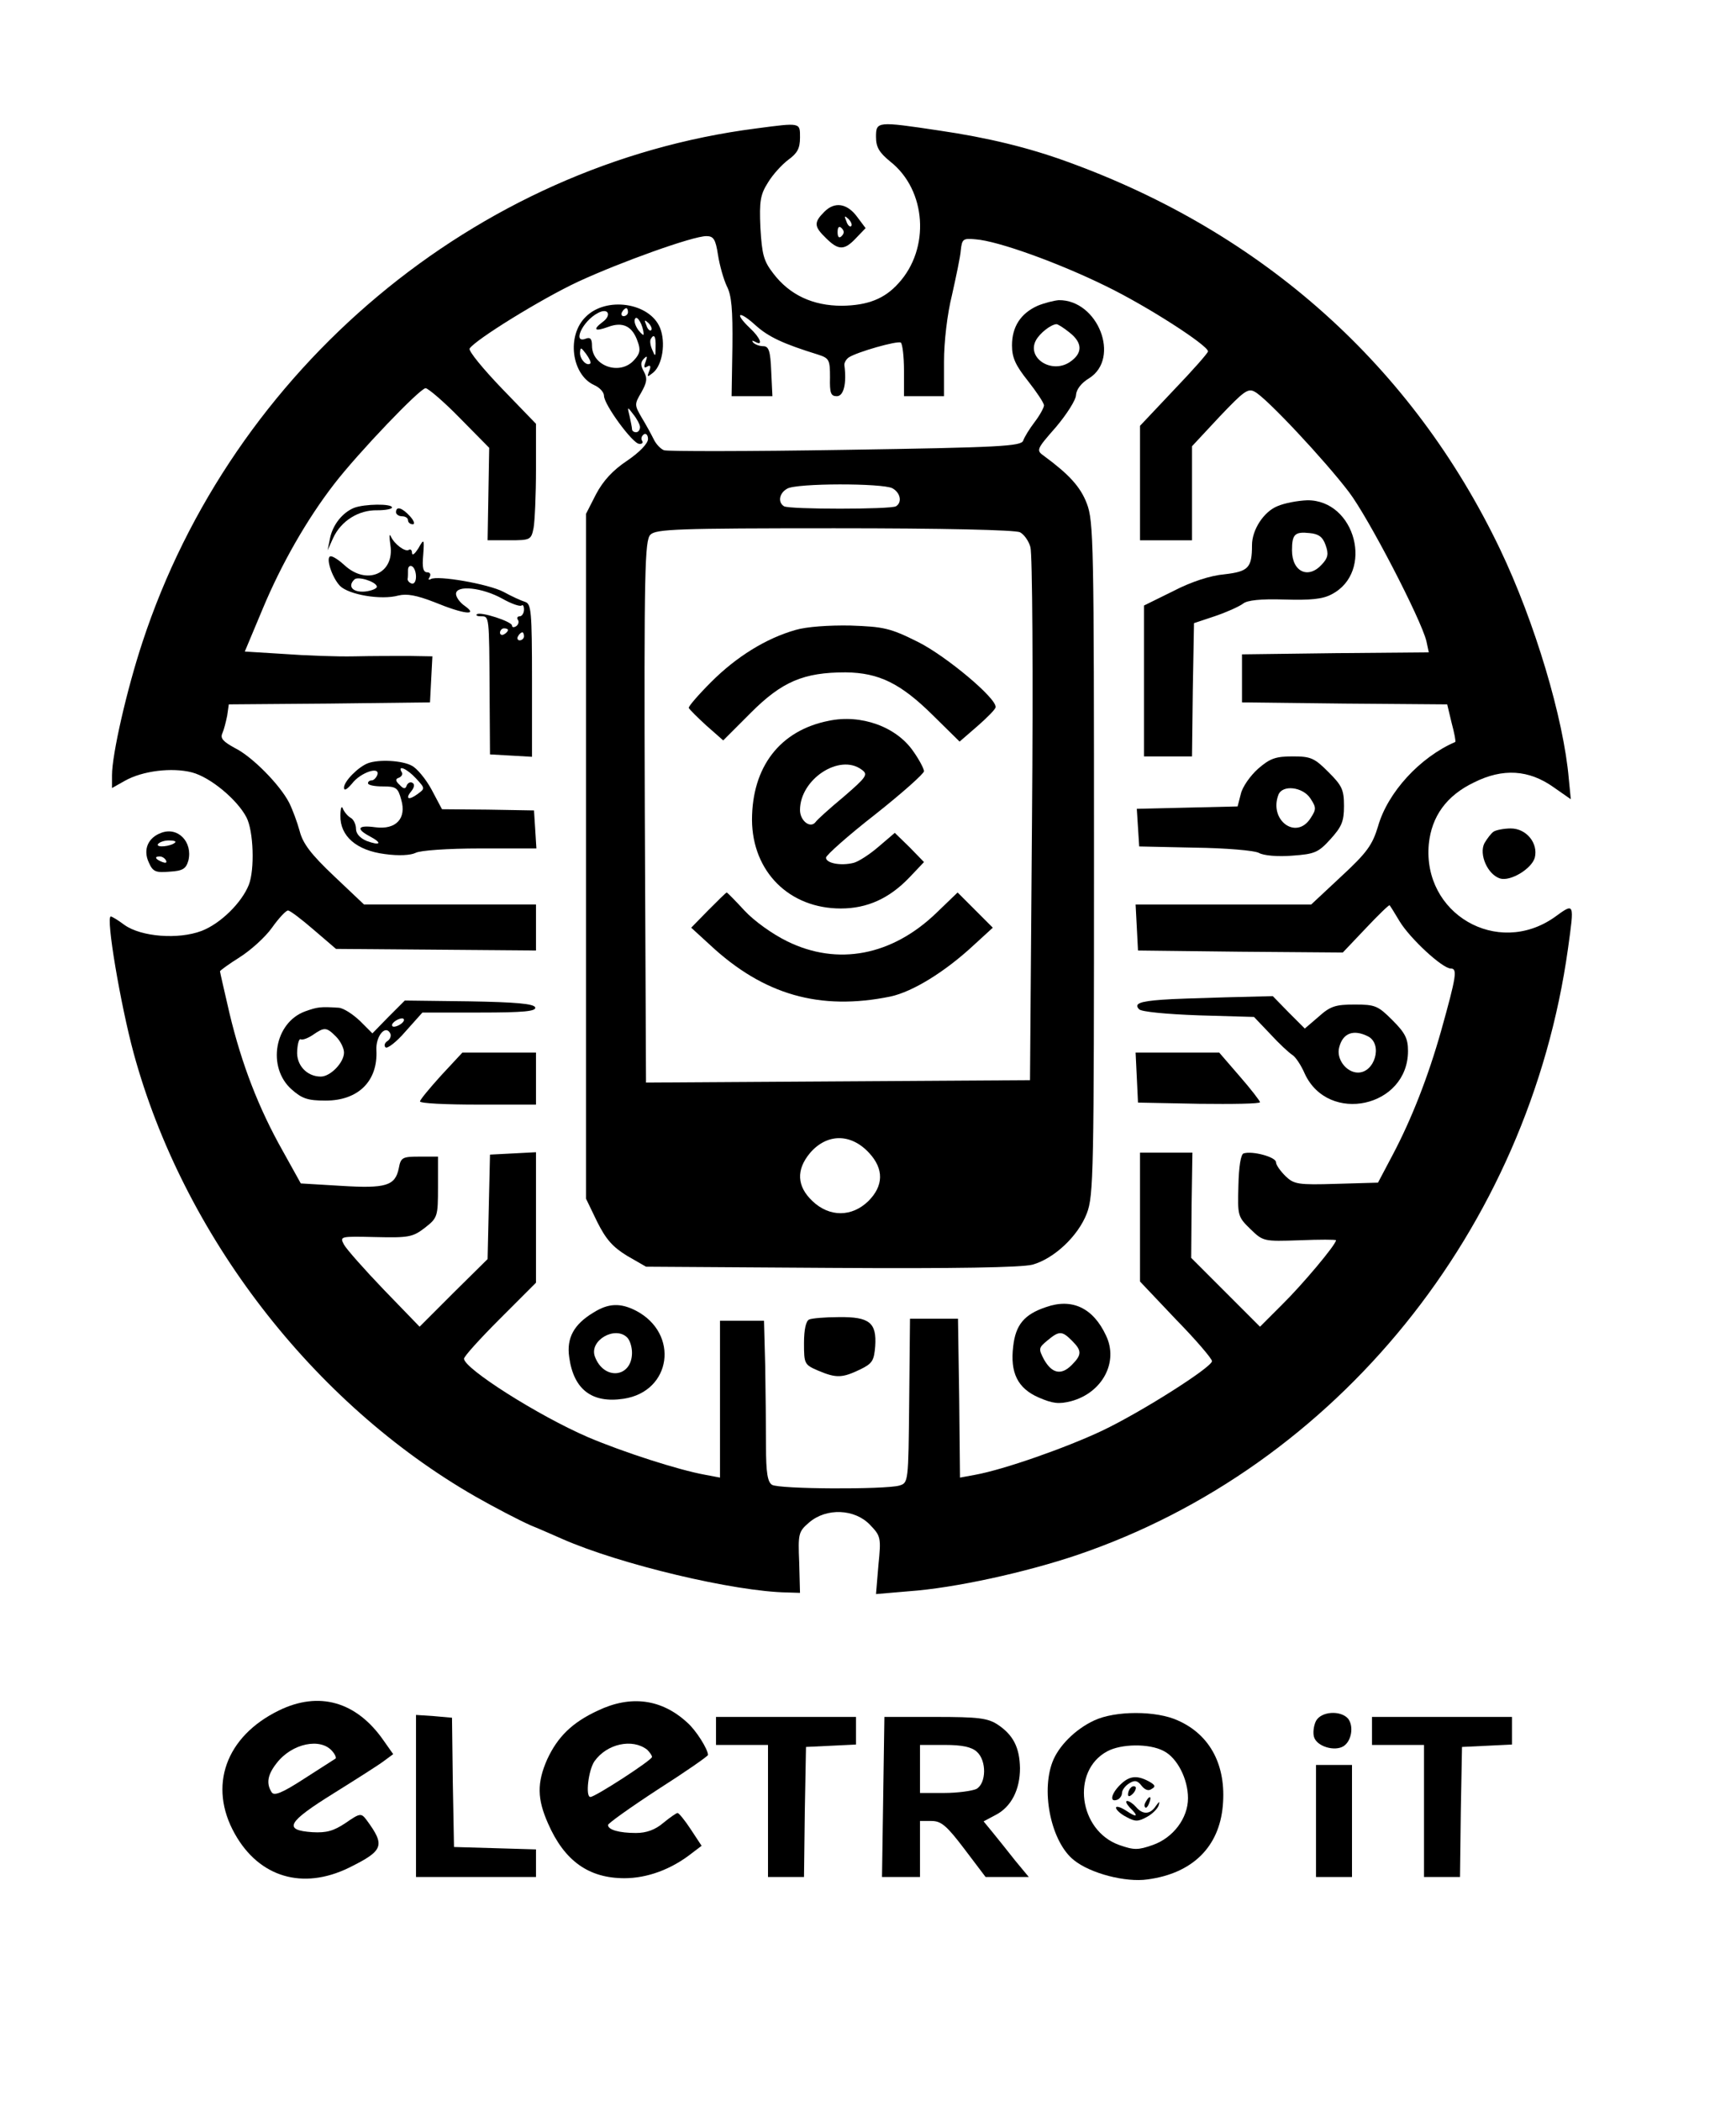 <?xml version="1.0" standalone="no"?>
<!DOCTYPE svg PUBLIC "-//W3C//DTD SVG 20010904//EN"
 "http://www.w3.org/TR/2001/REC-SVG-20010904/DTD/svg10.dtd">
<svg version="1.0" xmlns="http://www.w3.org/2000/svg"
 width="434pt" height="525pt" viewBox="0 0 434 525"
 preserveAspectRatio="xMidYMid meet">

<g transform="translate(0,525) scale(0.1,-0.1)"
fill="#000000" stroke="none">
<path d="M1890 4929 c-701 -90 -1309 -599 -1534 -1284 -39 -118 -76 -280 -76
-332 l0 -32 32 18 c44 25 118 34 168 21 46 -12 113 -68 136 -112 18 -34 21
-131 6 -169 -18 -45 -71 -97 -118 -115 -58 -22 -151 -15 -193 15 -16 12 -31
21 -34 21 -13 0 24 -219 57 -341 124 -455 448 -875 854 -1108 49 -28 111 -60
138 -72 27 -11 63 -27 79 -34 145 -64 432 -132 563 -134 l32 -1 -2 76 c-3 72
-2 77 25 100 43 37 114 34 152 -6 27 -28 28 -32 21 -101 l-6 -72 82 7 c114 8
292 47 422 91 647 220 1128 813 1226 1515 16 116 17 115 -34 78 -143 -100
-330 9 -314 183 7 69 44 121 113 154 72 36 137 32 199 -12 l43 -30 -5 51 c-13
151 -85 392 -172 574 -219 457 -592 791 -1082 968 -96 35 -198 60 -321 78
-154 23 -157 23 -157 -16 0 -26 8 -39 36 -62 90 -71 100 -217 20 -304 -35 -39
-77 -55 -141 -56 -73 0 -131 27 -172 81 -24 31 -28 47 -32 114 -3 67 0 83 19
113 12 20 35 45 51 57 22 16 29 28 29 55 0 38 3 38 -110 23z m-95 -316 c4 -26
14 -61 22 -78 12 -23 15 -58 14 -152 l-2 -123 51 0 51 0 -3 63 c-2 50 -6 62
-20 62 -9 0 -20 4 -25 9 -4 5 -3 6 5 2 21 -12 13 10 -13 34 -40 38 -29 46 13
8 33 -30 70 -47 157 -74 28 -9 30 -13 30 -57 -1 -39 2 -47 17 -47 17 0 25 31
19 77 -1 6 4 15 11 20 22 14 121 42 130 37 4 -3 8 -34 8 -70 l0 -64 50 0 50 0
0 86 c0 50 8 119 20 167 10 45 21 96 22 112 3 28 6 30 37 27 56 -4 208 -59
326 -117 103 -50 255 -148 255 -163 0 -4 -38 -47 -85 -96 l-85 -90 0 -143 0
-143 65 0 65 0 0 118 0 117 69 74 c60 63 71 72 88 62 28 -14 175 -171 235
-250 49 -64 181 -319 194 -373 l6 -28 -233 -2 -234 -3 0 -60 0 -60 256 -3 257
-2 11 -46 c7 -26 11 -47 9 -48 -88 -38 -169 -126 -193 -211 -14 -46 -27 -65
-92 -125 l-75 -70 -220 0 -219 0 3 -57 3 -58 256 -3 256 -2 57 60 c32 34 59
60 60 58 2 -2 13 -20 25 -40 26 -43 107 -118 128 -118 17 0 14 -19 -24 -155
-33 -117 -75 -223 -121 -310 l-37 -70 -104 -3 c-96 -3 -106 -1 -127 19 -13 13
-24 28 -24 35 0 13 -59 29 -81 22 -7 -2 -12 -33 -13 -81 -2 -74 -2 -77 30
-108 32 -31 33 -31 123 -28 50 2 91 2 91 0 0 -11 -85 -112 -135 -161 l-55 -55
-86 86 -86 86 1 132 2 131 -66 0 -65 0 0 -161 0 -161 90 -95 c50 -51 90 -98
90 -104 0 -15 -176 -127 -275 -174 -89 -42 -245 -97 -317 -110 l-38 -7 -2 198
-3 199 -60 0 -60 0 -2 -205 c-2 -205 -2 -205 -25 -212 -36 -10 -301 -9 -318 2
-11 7 -15 30 -15 97 0 48 -1 139 -2 201 l-3 112 -55 0 -55 0 0 -196 0 -196
-37 7 c-67 12 -206 57 -293 94 -125 54 -309 171 -310 196 0 6 41 51 90 100
l90 90 0 163 0 163 -57 -3 -58 -3 -3 -130 -3 -131 -85 -84 -85 -85 -89 92
c-49 51 -94 102 -100 113 -11 21 -10 21 79 19 83 -2 93 0 123 23 32 25 33 28
33 102 l0 76 -46 0 c-43 0 -47 -2 -52 -29 -9 -44 -32 -51 -145 -44 l-100 6
-45 81 c-61 108 -103 218 -133 343 -13 56 -24 104 -24 106 0 2 22 18 49 35 27
17 64 50 81 74 17 24 35 43 40 43 5 0 34 -22 64 -48 l56 -48 250 -2 250 -2 0
58 0 57 -215 0 -215 0 -75 71 c-57 54 -78 81 -86 113 -6 22 -18 54 -26 70 -23
45 -93 116 -136 137 -29 16 -37 24 -31 37 4 9 9 29 12 44 l4 28 252 2 251 3 3
58 3 57 -58 1 c-32 0 -94 0 -137 -1 -44 -1 -123 2 -177 6 l-97 6 44 105 c47
113 111 225 179 313 60 78 215 240 229 240 6 0 45 -33 85 -74 l74 -75 -2 -115
-2 -116 54 0 c53 0 55 1 61 31 3 17 6 83 6 146 l0 114 -86 89 c-47 49 -83 93
-80 99 14 22 179 124 271 167 106 49 287 114 321 114 18 0 23 -8 29 -47z"/>
<path d="M2594 4486 c-42 -19 -64 -52 -64 -99 0 -31 9 -50 40 -89 22 -28 40
-55 40 -61 0 -5 -10 -24 -23 -41 -13 -17 -26 -38 -29 -47 -5 -14 -57 -17 -445
-23 -241 -4 -445 -4 -453 -1 -8 3 -20 15 -26 28 -6 12 -19 36 -30 54 -18 31
-18 33 -1 62 14 25 16 35 7 52 -9 16 -9 24 0 33 8 8 9 6 4 -8 -5 -13 -4 -17 4
-12 8 5 10 1 5 -11 -6 -16 -5 -16 10 -4 23 19 32 75 17 112 -26 63 -135 79
-186 27 -48 -47 -35 -144 21 -170 14 -6 25 -18 25 -27 0 -22 72 -120 88 -120
7 -1 11 3 7 8 -3 5 -1 12 5 16 5 3 10 -2 10 -12 0 -11 -21 -33 -52 -54 -36
-24 -60 -50 -78 -84 l-25 -49 0 -856 0 -855 28 -58 c22 -44 39 -63 75 -85 l47
-27 463 -3 c311 -2 475 1 503 8 54 15 114 71 136 128 17 44 18 101 18 887 0
788 -1 843 -18 887 -16 42 -45 73 -106 118 -21 15 -21 16 29 73 27 32 50 68
50 80 1 14 13 30 33 42 79 50 22 196 -76 195 -12 -1 -36 -7 -53 -14z m-1088
-41 c-25 -19 -19 -24 14 -12 37 14 61 2 74 -36 8 -21 6 -31 -9 -47 -35 -39
-105 -15 -105 36 0 17 -4 22 -15 18 -35 -14 -9 44 30 64 26 14 35 -6 11 -23z
m64 25 c0 -5 -5 -10 -11 -10 -5 0 -7 5 -4 10 3 6 8 10 11 10 2 0 4 -4 4 -10z
m39 -54 c1 -6 -5 -1 -13 9 -8 11 -12 24 -8 29 5 9 20 -17 21 -38z m19 9 c-3
-3 -9 2 -12 12 -6 14 -5 15 5 6 7 -7 10 -15 7 -18z m1046 -6 c33 -26 33 -52 0
-74 -46 -30 -108 11 -84 55 10 18 37 39 51 40 4 0 18 -9 33 -21z m-1035 -36
c0 -25 -1 -25 -8 -8 -5 11 -7 23 -4 28 8 14 13 7 12 -20z m-163 -41 c-9 -8
-26 10 -26 26 1 15 2 15 15 -2 8 -11 13 -21 11 -24z m124 -159 c0 -7 -4 -13
-10 -13 -5 0 -10 3 -10 8 0 4 -3 18 -6 32 -6 24 -6 25 9 5 9 -11 17 -26 17
-32z m631 -153 c20 -11 25 -35 9 -45 -13 -8 -267 -8 -280 0 -16 10 -12 33 8
44 23 14 238 14 263 1z m319 -110 c10 -5 22 -22 26 -37 5 -16 7 -321 4 -680
l-5 -652 -480 -3 -480 -3 -3 677 c-2 605 0 678 14 692 14 14 68 16 460 16 271
0 452 -4 464 -10z m-377 -1551 c37 -40 36 -82 -2 -120 -41 -40 -97 -41 -140 0
-39 37 -41 78 -6 120 42 49 102 50 148 0z"/>
<path d="M1989 3676 c-74 -21 -148 -67 -211 -130 -32 -32 -58 -62 -56 -65 2
-4 22 -24 44 -44 l42 -37 69 69 c78 78 132 101 237 101 83 -1 137 -27 218
-107 l67 -66 45 39 c24 21 45 42 45 47 3 22 -124 128 -194 163 -70 35 -86 38
-169 41 -54 1 -110 -3 -137 -11z"/>
<path d="M2072 3449 c-122 -24 -192 -115 -192 -248 1 -129 93 -221 222 -221
66 0 121 25 171 77 l37 39 -36 37 -37 36 -41 -35 c-22 -19 -50 -37 -62 -40
-32 -8 -69 -1 -69 13 0 6 55 55 123 108 67 53 122 102 122 108 0 6 -12 29 -27
50 -42 61 -130 93 -211 76z m82 -122 c17 -12 13 -18 -45 -68 -35 -29 -67 -58
-70 -63 -13 -17 -39 3 -39 30 0 77 99 142 154 101z"/>
<path d="M1771 2976 l-43 -44 47 -43 c134 -125 275 -165 451 -129 56 12 137
62 209 129 l47 43 -44 44 -44 44 -53 -51 c-111 -107 -247 -133 -373 -71 -37
18 -83 51 -107 77 -23 25 -43 45 -44 45 -2 0 -22 -20 -46 -44z"/>
<path d="M3193 3985 c-34 -14 -63 -59 -63 -97 0 -57 -9 -66 -69 -73 -35 -3
-84 -19 -128 -42 l-73 -36 0 -188 0 -189 60 0 60 0 2 167 3 166 54 18 c29 10
60 24 69 31 10 8 43 12 103 10 65 -2 96 1 118 13 107 55 60 236 -61 235 -24
-1 -57 -7 -75 -15z m121 -97 c8 -22 6 -32 -9 -48 -34 -38 -75 -19 -75 35 0 40
7 47 44 43 23 -2 33 -10 40 -30z"/>
<path d="M885 3981 c-29 -12 -53 -42 -60 -76 l-6 -30 14 31 c20 43 64 70 110
69 20 0 37 3 37 7 0 10 -69 9 -95 -1z"/>
<path d="M990 3970 c0 -5 7 -10 15 -10 8 0 15 -4 15 -10 0 -5 5 -10 12 -10 6
0 3 9 -7 20 -20 22 -35 26 -35 10z"/>
<path d="M976 3888 c11 -71 -59 -102 -115 -50 -13 12 -28 22 -34 22 -14 0 2
-52 23 -74 22 -22 103 -36 146 -24 21 5 45 1 91 -17 73 -30 110 -34 75 -9 -12
8 -22 22 -22 30 0 23 66 16 116 -12 23 -13 44 -20 48 -17 3 3 6 -1 6 -10 0 -9
-5 -17 -11 -17 -5 0 -8 -4 -4 -9 3 -5 1 -12 -5 -16 -5 -3 -10 -3 -10 2 0 10
-80 36 -88 28 -3 -3 2 -5 11 -5 20 0 20 3 21 -190 l1 -155 53 -3 52 -3 0 191
c0 173 -2 191 -17 196 -10 3 -34 14 -54 25 -38 20 -166 42 -182 32 -6 -3 -7
-1 -3 5 4 7 1 12 -6 12 -10 0 -13 12 -10 43 3 41 2 42 -12 17 -9 -14 -15 -19
-16 -12 0 7 -3 11 -8 8 -9 -6 -37 15 -45 34 -4 8 -4 -1 -1 -22z m64 -79 c0
-12 -5 -19 -11 -17 -6 2 -10 7 -10 11 1 4 1 14 1 23 0 8 5 12 10 9 6 -3 10
-15 10 -26z m-98 -24 c2 -5 -12 -11 -29 -13 -31 -3 -45 13 -27 30 8 9 53 -5
56 -17z m328 -109 c0 -3 -4 -8 -10 -11 -5 -3 -10 -1 -10 4 0 6 5 11 10 11 6 0
10 -2 10 -4z m40 -16 c0 -5 -5 -10 -11 -10 -5 0 -7 5 -4 10 3 6 8 10 11 10 2
0 4 -4 4 -10z"/>
<path d="M3145 3329 c-19 -17 -39 -45 -43 -63 l-8 -31 -126 -3 -126 -3 3 -47
3 -47 139 -3 c77 -1 148 -7 160 -13 12 -7 48 -10 84 -7 56 4 65 8 95 41 28 31
34 44 34 83 0 41 -5 51 -39 85 -35 35 -44 39 -89 39 -43 0 -57 -5 -87 -31z
m131 -74 c15 -23 15 -27 0 -50 -36 -55 -104 -4 -80 59 10 26 61 20 80 -9z"/>
<path d="M920 3343 c-24 -9 -60 -45 -60 -61 0 -9 7 -5 20 10 21 28 72 45 63
21 -3 -7 -9 -13 -14 -13 -5 0 -9 -3 -9 -7 0 -5 17 -8 37 -8 33 0 38 -3 46 -33
14 -47 -13 -76 -65 -69 -44 6 -49 -4 -13 -23 32 -17 26 -24 -9 -11 -16 7 -26
18 -26 30 0 11 -6 24 -14 28 -7 4 -16 15 -19 23 -3 8 -6 0 -6 -18 -1 -51 40
-87 111 -96 35 -5 65 -3 77 3 11 6 80 11 161 11 l141 0 -3 48 -3 47 -115 2
-115 1 -26 49 c-14 26 -37 54 -50 60 -24 13 -82 16 -109 6z m120 -38 c23 -25
23 -25 4 -39 -23 -17 -32 -12 -15 8 7 9 8 17 2 20 -5 3 -11 0 -14 -6 -3 -10
-8 -10 -18 1 -11 10 -11 15 -1 18 6 3 10 9 6 14 -11 19 14 8 36 -16z"/>
<path d="M2905 2752 c-56 -4 -71 -10 -57 -24 6 -6 66 -12 149 -15 l138 -4 41
-43 c22 -24 47 -47 55 -52 8 -5 22 -26 31 -47 59 -127 258 -84 258 57 0 31 -7
45 -39 77 -36 36 -43 39 -94 39 -48 0 -61 -4 -90 -30 l-35 -30 -40 40 -40 41
-119 -3 c-65 -2 -136 -4 -158 -6z m516 -92 c36 -20 16 -90 -26 -90 -29 0 -55
34 -47 63 9 36 36 46 73 27z"/>
<path d="M971 2709 l-40 -41 -31 31 c-18 17 -41 32 -53 33 -46 3 -53 2 -84 -9
-77 -28 -96 -140 -34 -195 26 -23 40 -28 85 -28 82 0 131 49 127 126 -2 34 22
64 34 43 4 -6 1 -15 -6 -20 -7 -4 -10 -12 -5 -16 4 -4 27 13 50 40 l42 47 143
0 c110 0 142 3 139 13 -4 9 -48 13 -165 15 l-161 2 -41 -41z m29 -19 c-8 -5
-17 -7 -19 -4 -3 3 1 9 9 14 8 5 17 7 19 4 3 -3 -1 -9 -9 -14z m-160 -30 c11
-11 20 -29 20 -40 0 -25 -34 -60 -58 -60 -35 0 -62 29 -59 65 1 18 5 31 9 28
5 -2 18 3 30 11 29 20 34 20 58 -4z"/>
<path d="M1103 2563 c-29 -32 -53 -61 -53 -65 0 -5 65 -8 145 -8 l145 0 0 65
0 65 -92 0 -92 0 -53 -57z"/>
<path d="M2842 2558 l3 -63 153 -3 c83 -1 152 0 152 4 0 3 -23 33 -51 65 l-51
59 -104 0 -105 0 3 -62z"/>
<path d="M2615 1984 c-54 -18 -76 -44 -82 -98 -8 -66 11 -105 64 -128 35 -15
50 -17 81 -9 78 21 119 98 87 164 -32 69 -85 94 -150 71z m65 -84 c25 -25 25
-35 -1 -61 -26 -26 -49 -21 -69 14 -14 27 -14 29 9 48 29 24 36 24 61 -1z"/>
<path d="M1483 1970 c-48 -29 -67 -63 -60 -111 11 -81 57 -116 136 -104 120
18 140 163 31 220 -39 20 -69 19 -107 -5z m85 -62 c7 -7 12 -24 12 -38 0 -63
-71 -70 -93 -9 -14 40 51 77 81 47z"/>
<path d="M2023 1953 c-8 -3 -13 -25 -13 -59 0 -52 1 -54 36 -69 45 -19 60 -18
104 3 31 15 35 22 38 58 4 59 -14 74 -91 73 -34 0 -68 -3 -74 -6z"/>
<path d="M2061 4721 c-27 -27 -26 -37 4 -66 31 -31 46 -31 75 0 l24 25 -21 28
c-25 34 -56 39 -82 13z m67 -36 c-3 -3 -9 2 -12 12 -6 14 -5 15 5 6 7 -7 10
-15 7 -18z m-24 -25 c-6 -6 -10 -3 -10 10 0 13 4 16 10 10 7 -7 7 -13 0 -20z"/>
<path d="M403 3169 c-33 -12 -46 -42 -31 -74 10 -23 17 -26 52 -23 33 2 41 7
47 28 11 46 -26 85 -68 69z m35 -24 c-10 -10 -49 -14 -43 -4 4 5 16 9 27 9 12
0 19 -2 16 -5z m-23 -45 c3 -6 -1 -7 -9 -4 -18 7 -21 14 -7 14 6 0 13 -4 16
-10z"/>
<path d="M3734 3172 c-6 -4 -16 -17 -23 -29 -14 -28 8 -78 39 -88 26 -8 79 24
87 52 9 36 -21 73 -60 73 -17 0 -37 -4 -43 -8z"/>
<path d="M697 976 c-133 -65 -177 -189 -110 -308 61 -109 170 -141 285 -85 87
43 92 55 44 120 -13 17 -16 17 -52 -8 -30 -20 -48 -25 -83 -23 -74 5 -63 25
53 97 56 35 113 71 126 81 l23 17 -24 34 c-68 98 -162 124 -262 75z m134 -102
c7 -8 10 -16 8 -18 -2 -1 -37 -24 -78 -50 -57 -37 -76 -44 -82 -34 -14 22 -10
44 13 73 38 49 110 64 139 29z"/>
<path d="M1495 976 c-65 -30 -101 -66 -127 -122 -26 -59 -25 -99 2 -160 41
-94 102 -137 191 -137 57 0 117 22 168 62 l25 19 -27 41 c-15 23 -30 41 -33
41 -3 0 -19 -11 -36 -25 -20 -17 -42 -25 -68 -25 -42 0 -70 8 -70 20 0 4 56
44 125 89 69 44 125 83 125 86 0 14 -30 62 -52 81 -64 59 -141 69 -223 30z
m123 -98 c6 -6 12 -14 12 -18 0 -8 -142 -100 -154 -100 -13 0 -5 67 10 89 31
44 95 58 132 29z"/>
<path d="M1040 763 l0 -203 150 0 150 0 0 35 0 34 -102 3 -103 3 -3 162 -2
161 -45 4 -45 3 0 -202z"/>
<path d="M2735 951 c-47 -22 -89 -64 -104 -104 -29 -77 -2 -201 54 -245 41
-33 129 -56 184 -48 112 15 179 81 188 184 9 100 -31 177 -112 213 -54 25
-157 25 -210 0z m174 -76 c34 -17 61 -70 61 -118 0 -50 -37 -99 -88 -117 -37
-13 -47 -13 -84 0 -101 36 -121 185 -30 234 35 19 105 20 141 1z"/>
<path d="M2800 790 c-22 -22 -27 -44 -7 -37 6 2 12 10 12 17 0 7 8 18 18 24
14 9 21 7 31 -6 8 -10 17 -14 25 -8 11 6 9 10 -7 19 -30 16 -49 14 -72 -9z"/>
<path d="M2827 783 c-4 -3 -7 -11 -7 -17 0 -6 5 -5 12 2 6 6 9 14 7 17 -3 3
-9 2 -12 -2z"/>
<path d="M2865 749 c-4 -6 -5 -12 -2 -15 2 -3 7 2 10 11 7 17 1 20 -8 4z"/>
<path d="M2824 734 c24 -23 19 -27 -9 -8 -14 9 -25 12 -25 7 0 -5 12 -16 26
-23 22 -12 29 -12 51 0 15 8 28 22 30 30 3 10 1 9 -7 -2 -14 -22 -33 -23 -50
-3 -7 8 -17 15 -22 15 -5 0 -2 -7 6 -16z"/>
<path d="M3290 950 c-6 -12 -8 -30 -5 -40 7 -24 52 -37 74 -23 20 13 26 50 11
69 -19 21 -67 18 -80 -6z"/>
<path d="M1790 925 l0 -35 65 0 65 0 0 -165 0 -165 45 0 45 0 2 163 3 162 63
3 62 3 0 34 0 35 -175 0 -175 0 0 -35z"/>
<path d="M2208 760 l-3 -200 48 0 47 0 0 70 0 70 29 0 c24 0 38 -12 82 -70
l53 -70 54 0 54 0 -34 41 c-18 23 -43 54 -56 70 l-23 28 30 16 c39 20 61 63
61 117 -1 52 -17 83 -56 109 -25 16 -47 19 -156 19 l-127 0 -3 -200z m234 113
c25 -22 24 -79 -1 -93 -11 -5 -47 -10 -80 -10 l-61 0 0 60 0 60 62 0 c43 0 67
-5 80 -17z"/>
<path d="M3430 925 l0 -35 65 0 65 0 0 -165 0 -165 45 0 45 0 2 163 3 162 63
3 62 3 0 34 0 35 -175 0 -175 0 0 -35z"/>
<path d="M3290 700 l0 -140 45 0 45 0 0 140 0 140 -45 0 -45 0 0 -140z"/>
</g>
</svg>
